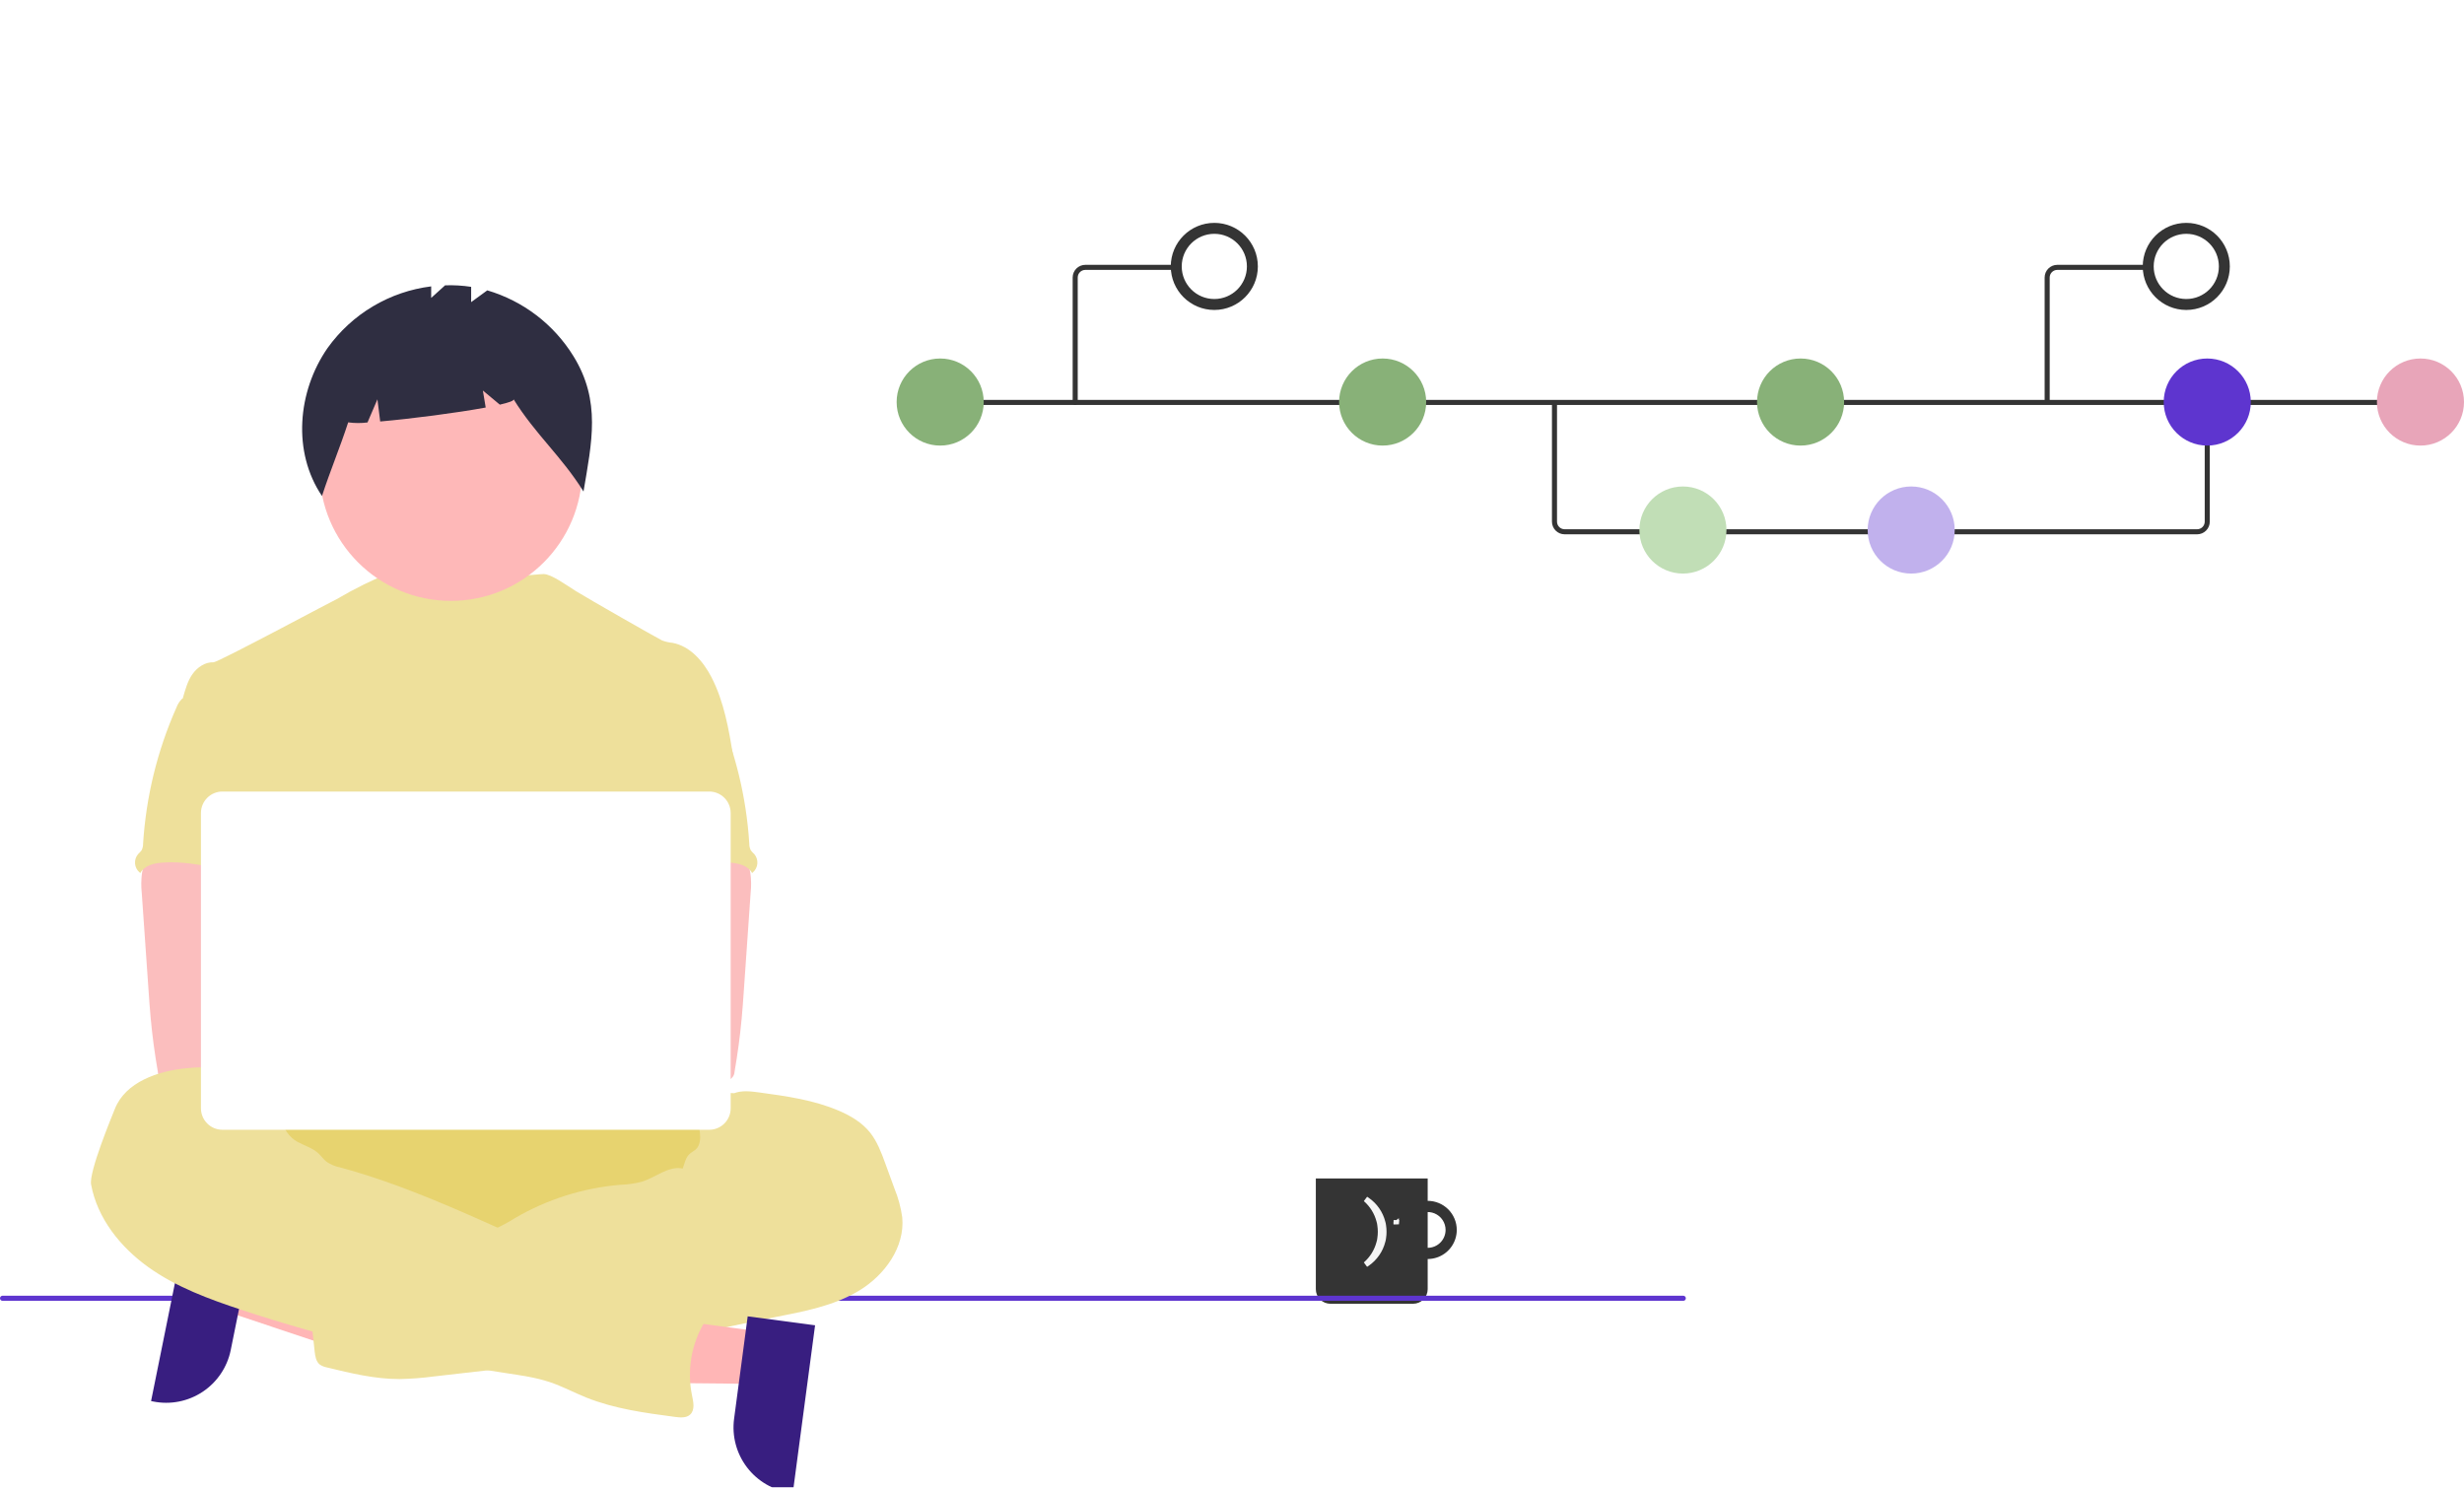<svg width="450" height="272" viewBox="0 0 450 272" fill="none" xmlns="http://www.w3.org/2000/svg">
<g clip-path="url(#clip0)">
<g filter="url(#filter0_d)">
<path d="M259.738 218.345C258.687 218.345 257.661 218.656 256.787 219.24C255.914 219.824 255.233 220.654 254.831 221.624C254.429 222.595 254.324 223.663 254.529 224.694C254.734 225.724 255.239 226.671 255.982 227.414C256.725 228.157 257.671 228.663 258.702 228.868C259.732 229.072 260.8 228.967 261.771 228.565C262.741 228.163 263.571 227.482 264.154 226.609C264.738 225.735 265.049 224.708 265.049 223.657C265.049 222.248 264.49 220.897 263.494 219.901C262.498 218.904 261.147 218.345 259.738 218.345ZM259.738 226.926C259.091 226.926 258.46 226.735 257.922 226.375C257.384 226.016 256.965 225.506 256.718 224.908C256.471 224.311 256.406 223.654 256.532 223.019C256.658 222.385 256.97 221.803 257.427 221.345C257.884 220.888 258.466 220.577 259.1 220.451C259.734 220.325 260.392 220.389 260.989 220.637C261.586 220.884 262.097 221.303 262.456 221.841C262.815 222.379 263.007 223.011 263.007 223.657V223.657C263.007 224.524 262.662 225.356 262.049 225.969C261.436 226.582 260.605 226.926 259.738 226.926Z" fill="#343434"/>
<path d="M239.309 214.258H259.738V234.481C259.738 235.187 259.457 235.864 258.958 236.363C258.459 236.862 257.782 237.143 257.077 237.143H241.97C241.264 237.143 240.587 236.862 240.088 236.363C239.589 235.864 239.309 235.187 239.309 234.481V214.258Z" fill="#343434"/>
</g>
<path d="M307.47 237.605H0.414C0.3 237.593 0.195 237.539 0.119 237.453C0.042 237.368 0 237.258 0 237.143C0 237.028 0.042 236.918 0.119 236.833C0.195 236.747 0.3 236.693 0.414 236.681H307.47C307.584 236.693 307.689 236.747 307.765 236.833C307.842 236.918 307.884 237.028 307.884 237.143C307.884 237.258 307.842 237.368 307.765 237.453C307.689 237.539 307.584 237.593 307.47 237.605Z" fill="#5E35CF"/>
<path d="M401.262 97.597H285.745C285.132 97.596 284.544 97.353 284.111 96.919C283.678 96.486 283.434 95.898 283.433 95.285V73.508H284.358V95.285C284.358 95.653 284.505 96.005 284.765 96.266C285.025 96.526 285.377 96.672 285.745 96.672H401.262C401.63 96.672 401.982 96.526 402.242 96.266C402.502 96.005 402.649 95.653 402.649 95.285V73.356H403.573V95.285C403.573 95.898 403.329 96.486 402.896 96.919C402.462 97.353 401.875 97.596 401.262 97.597Z" fill="#343434"/>
<path d="M443.138 73.046H171.685V73.971H443.138V73.046Z" fill="#343434"/>
<path d="M171.705 81.39C176.096 81.39 179.657 77.829 179.657 73.436C179.657 69.044 176.096 65.483 171.705 65.483C167.313 65.483 163.753 69.044 163.753 73.436C163.753 77.829 167.313 81.39 171.705 81.39Z" fill="#88B178"/>
<path d="M252.511 81.39C256.903 81.39 260.463 77.829 260.463 73.436C260.463 69.044 256.903 65.483 252.511 65.483C248.12 65.483 244.559 69.044 244.559 73.436C244.559 77.829 248.12 81.39 252.511 81.39Z" fill="#88B178"/>
<path d="M307.351 104.767C311.743 104.767 315.303 101.206 315.303 96.813C315.303 92.421 311.743 88.86 307.351 88.86C302.959 88.86 299.399 92.421 299.399 96.813C299.399 101.206 302.959 104.767 307.351 104.767Z" fill="#C1DEB6"/>
<path d="M349.041 104.767C353.433 104.767 356.993 101.206 356.993 96.813C356.993 92.421 353.433 88.86 349.041 88.86C344.65 88.86 341.09 92.421 341.09 96.813C341.09 101.206 344.65 104.767 349.041 104.767Z" fill="#C1B1ED"/>
<path d="M328.839 81.39C333.231 81.39 336.791 77.829 336.791 73.436C336.791 69.044 333.231 65.483 328.839 65.483C324.447 65.483 320.887 69.044 320.887 73.436C320.887 77.829 324.447 81.39 328.839 81.39Z" fill="#88B178"/>
<path d="M442.048 81.39C446.44 81.39 450 77.829 450 73.436C450 69.044 446.44 65.483 442.048 65.483C437.656 65.483 434.096 69.044 434.096 73.436C434.096 77.829 437.656 81.39 442.048 81.39Z" fill="#E8A5B9"/>
<path d="M403.111 81.39C407.503 81.39 411.063 77.829 411.063 73.436C411.063 69.044 407.503 65.483 403.111 65.483C398.719 65.483 395.159 69.044 395.159 73.436C395.159 77.829 398.719 81.39 403.111 81.39Z" fill="#5E35CF"/>
<path d="M196.363 73.971C196.241 73.971 196.123 73.922 196.036 73.835C195.95 73.749 195.901 73.631 195.901 73.508V50.686C195.902 50.073 196.145 49.485 196.579 49.052C197.012 48.619 197.599 48.375 198.212 48.374H214.241C214.364 48.374 214.481 48.423 214.568 48.51C214.655 48.596 214.704 48.714 214.704 48.836C214.704 48.959 214.655 49.077 214.568 49.163C214.481 49.25 214.364 49.299 214.241 49.299H198.212C197.845 49.299 197.492 49.446 197.232 49.706C196.972 49.965 196.826 50.318 196.825 50.686V73.508C196.825 73.631 196.777 73.749 196.69 73.835C196.603 73.922 196.486 73.971 196.363 73.971Z" fill="#343434"/>
<path d="M228.722 48.664C228.722 52.504 225.61 55.617 221.771 55.617C217.931 55.617 214.819 52.504 214.819 48.664C214.819 44.823 217.931 41.71 221.771 41.71C225.61 41.71 228.722 44.823 228.722 48.664Z" stroke="#343434" stroke-width="2"/>
<path d="M374.336 73.508H373.412V50.686C373.413 50.073 373.656 49.485 374.09 49.052C374.523 48.619 375.11 48.375 375.723 48.374H391.752V49.299H375.723C375.356 49.299 375.003 49.446 374.743 49.706C374.483 49.965 374.337 50.318 374.336 50.686V73.508Z" fill="#343434"/>
<path d="M406.233 48.664C406.233 52.504 403.121 55.617 399.281 55.617C395.442 55.617 392.329 52.504 392.329 48.664C392.329 44.823 395.442 41.71 399.281 41.71C403.121 41.71 406.233 44.823 406.233 48.664Z" stroke="#343434" stroke-width="2"/>
<path d="M254.991 223.5L254.994 223.498L254.997 223.642L254.991 223.5ZM254.991 223.5L254.991 223.498M254.991 223.5L254.991 223.498M254.991 223.498L254.991 223.495L254.997 223.352H255.005L254.991 223.498ZM252.644 223.928L252.589 223.568L252.512 223.265C252.095 221.625 251.1 220.188 249.707 219.215C249.609 219.146 249.509 219.081 249.408 219.017C250.618 220.072 251.481 221.465 251.883 223.016L251.971 223.354H251.972L251.975 223.369L252.046 223.642H252.017L252.037 223.778C252.161 224.586 252.161 225.408 252.037 226.215L252.017 226.352H252.043L251.978 226.603L251.972 226.64H251.969L251.881 226.977C251.479 228.528 250.616 229.92 249.407 230.975C249.508 230.912 249.607 230.847 249.704 230.778C251.098 229.806 252.093 228.368 252.51 226.729L252.592 226.405L252.644 226.064C252.752 225.356 252.752 224.636 252.644 223.928Z" fill="#F5F5F5" stroke="#F5F5F5"/>
<g filter="url(#filter1_d)">
<path d="M41.331 228.872L39.432 238.263L74.746 250.06L77.55 236.198L41.331 228.872Z" fill="#FFB6B6"/>
<path d="M44.882 227.096L41.141 245.592L41.141 245.593C40.509 248.718 38.661 251.465 36.004 253.228C33.347 254.991 30.098 255.627 26.973 254.995L26.59 254.917L32.714 224.635L44.882 227.096Z" fill="#381E80"/>
<path d="M89.151 232.462C123.25 232.462 150.892 224.728 150.892 215.189C150.892 205.649 123.25 197.916 89.151 197.916C55.053 197.916 27.411 205.649 27.411 215.189C27.411 224.728 55.053 232.462 89.151 232.462Z" fill="#E7D36F"/>
<path d="M132.92 137.197C132.095 132.235 131.245 127.179 128.94 122.709C127.424 119.781 125.019 116.992 121.777 116.413C121.138 116.356 120.51 116.21 119.912 115.981C118.961 115.523 106.194 108.234 104.165 106.964C102.423 105.874 99.673 103.856 98.286 103.856C96.891 103.825 91.541 105.071 70.661 103.438C67.148 104.848 63.747 106.521 60.486 108.442C60.419 108.397 38.814 120.001 38.002 119.971C36.465 119.906 35.036 120.89 34.155 122.13C33.274 123.369 32.861 124.904 32.428 126.387C37.147 136.898 41.465 147.422 46.184 157.933C46.405 158.329 46.522 158.774 46.525 159.227C46.43 159.698 46.23 160.141 45.938 160.522C43.624 164.24 43.697 168.917 43.95 173.287C44.203 177.657 44.516 182.273 42.563 186.19C42.032 187.266 41.342 188.25 40.836 189.325C39.653 191.761 39.226 199.551 39.917 202.168L126.484 204.649C124.623 199.531 132.92 137.197 132.92 137.197Z" fill="#EEE09B"/>
<path d="M24.945 158.399C24.773 159.648 24.755 160.915 24.894 162.169L26.134 179.99C26.251 181.67 26.366 183.346 26.523 185.021C26.821 188.273 27.266 191.499 27.818 194.72C27.83 195.177 28.023 195.611 28.355 195.926C28.687 196.241 29.13 196.411 29.588 196.4C35.049 197.556 40.692 197.509 46.266 197.195C54.772 196.72 76.533 195.821 77.862 194.094C79.192 192.367 78.417 189.573 76.683 188.176C74.95 186.779 46.233 183.374 46.233 183.374C46.514 181.15 47.36 179.056 48.163 176.944C49.606 173.199 50.953 169.331 50.979 165.319C51.005 161.307 49.493 157.089 46.208 154.791C43.505 152.904 40.025 152.554 36.731 152.632C34.335 152.701 30.194 152.126 28.005 153.064C26.273 153.827 25.269 156.702 24.945 158.399Z" fill="#FBBEBE"/>
<path d="M133.074 198.685C134.511 198.136 136.096 198.335 137.637 198.542C142.598 199.22 147.632 199.915 152.231 201.898C154.389 202.822 156.445 204.057 157.904 205.874C159.198 207.511 159.955 209.514 160.672 211.488L162.33 216.031C163.035 217.737 163.521 219.526 163.776 221.355C164.294 226.792 160.577 231.918 155.901 234.742C151.225 237.567 145.72 238.572 140.358 239.626C134.995 240.68 129.611 241.845 124.271 243.081C121.78 243.727 119.252 244.225 116.702 244.57C110.986 245.218 105.01 244.264 99.579 246.155C97.42 246.911 95.3 248.034 93.061 248.556C91.572 248.869 90.067 249.099 88.553 249.243L78.273 250.417C76.183 250.697 74.078 250.858 71.97 250.901C67.48 250.901 63.063 249.837 58.703 248.774C58.239 248.692 57.798 248.514 57.408 248.251C56.718 247.707 56.567 246.744 56.467 245.872C56.027 242.012 55.642 238.147 55.312 234.278C55.208 233.021 55.13 231.661 55.817 230.603C56.68 229.309 58.364 228.902 59.901 228.651C66.419 227.585 73.022 227.126 79.624 227.282C82.132 224.773 86.269 224.76 89.555 223.396C90.763 222.84 91.933 222.204 93.056 221.491C98.933 218.061 105.501 215.986 112.282 215.415C113.61 215.375 114.929 215.187 116.215 214.854C118.758 214.064 121.077 211.913 123.689 212.44C124.012 211.546 124.237 210.35 124.983 209.737C125.353 209.421 125.812 209.21 126.153 208.873C126.874 208.143 126.939 206.995 126.831 205.976C126.723 204.957 126.481 203.912 126.744 202.918C126.854 202.542 127.015 202.183 127.224 201.851C128.514 199.617 130.47 198.469 133.074 198.685Z" fill="#EEE09B"/>
<path d="M32.179 126.707C31.758 127.148 31.432 127.67 31.22 128.241C27.73 136.107 25.669 144.533 25.133 153.122C25.142 153.541 25.046 153.956 24.852 154.327C24.661 154.574 24.449 154.804 24.217 155.014C24.016 155.253 23.863 155.53 23.768 155.828C23.673 156.127 23.638 156.441 23.664 156.753C23.691 157.064 23.778 157.368 23.922 157.646C24.066 157.924 24.263 158.171 24.502 158.373C24.542 158.406 24.582 158.438 24.623 158.469C25.336 157.128 27.041 156.689 28.557 156.573C35.814 155.999 42.904 159.376 50.183 159.121C49.669 157.346 48.931 155.64 48.512 153.844C46.66 145.868 51.279 137.184 48.447 129.502C47.881 127.965 46.936 126.453 45.447 125.779C44.83 125.531 44.184 125.36 43.525 125.271C41.686 124.938 38.024 123.518 36.246 124.088C35.59 124.299 35.331 124.917 34.787 125.29C33.96 125.818 32.864 126.012 32.179 126.707Z" fill="#EEE09B"/>
<path d="M132.972 153.064C130.783 152.126 126.642 152.701 124.246 152.632C120.952 152.554 117.472 152.904 114.77 154.791C111.484 157.089 109.973 161.307 109.999 165.319C110.024 169.331 111.371 173.199 112.814 176.944C113.617 179.056 114.463 181.15 114.744 183.374C114.744 183.374 86.027 186.779 84.294 188.176C82.56 189.573 81.785 192.367 83.115 194.094C84.444 195.821 125.928 197.556 131.39 196.4C131.847 196.411 132.29 196.241 132.622 195.926C132.954 195.611 133.147 195.177 133.16 194.72C133.711 191.499 134.156 188.273 134.454 185.021C134.612 183.346 134.726 181.67 134.843 179.99L136.083 162.169C136.222 160.915 136.204 159.648 136.032 158.399C135.708 156.702 134.704 153.827 132.972 153.064Z" fill="#FBBEBE"/>
<path d="M126.19 125.29C125.646 124.917 125.388 124.299 124.731 124.088C122.953 123.518 119.291 124.938 117.452 125.271C116.793 125.36 116.147 125.531 115.531 125.779C114.041 126.453 113.096 127.965 112.53 129.502C109.698 137.184 114.318 145.868 112.465 153.844C112.046 155.64 111.308 157.346 110.794 159.121C118.074 159.376 125.163 155.999 132.42 156.573C133.936 156.689 135.642 157.128 136.354 158.469C136.395 158.438 136.435 158.406 136.475 158.373C136.714 158.171 136.911 157.924 137.055 157.646C137.199 157.368 137.286 157.064 137.313 156.753C137.339 156.441 137.304 156.127 137.209 155.828C137.114 155.53 136.962 155.253 136.76 155.014C136.528 154.804 136.316 154.574 136.125 154.327C135.932 153.956 135.835 153.541 135.844 153.122C135.308 144.533 133.247 136.107 129.757 128.241C129.545 127.67 129.219 127.148 128.799 126.707C128.114 126.012 127.017 125.818 126.19 125.29Z" fill="#EEE09B"/>
<path d="M138.33 242.278L137.069 251.776L99.838 251.427L101.701 237.409L138.33 242.278Z" fill="#FFB6B6"/>
<path d="M147.858 241.079L143.788 271.706L143.401 271.654C140.24 271.234 137.375 269.575 135.437 267.042C133.499 264.51 132.646 261.311 133.066 258.15L133.066 258.149L135.552 239.443L147.858 241.079Z" fill="#381E80"/>
<path d="M50.743 203.491C50.743 203.923 50.065 203.491 50.003 203.029C49.528 199.535 46.756 196.655 43.527 195.256C40.297 193.857 36.619 193.783 33.122 194.116C27.833 194.617 21.896 196.642 19.962 201.586C19.504 202.742 15.217 213.034 15.635 215.349C16.762 221.524 20.985 226.805 26.101 230.463C31.218 234.121 37.196 236.306 43.159 238.277C58.925 243.477 75.101 247.342 91.515 249.828C94.175 250.23 96.861 250.601 99.408 251.456C101.687 252.22 103.82 253.365 106.048 254.263C111.229 256.344 116.803 257.087 122.325 257.817C123.266 257.938 124.346 258.024 125.041 257.385C125.939 256.553 125.642 255.101 125.386 253.905C124.449 249.357 125.235 244.622 127.593 240.622C128.517 239.067 129.719 237.474 129.544 235.675C129.337 233.576 127.247 232.09 125.166 231.753C123.085 231.416 120.97 231.913 118.879 232.185C118.163 232.35 117.412 232.275 116.742 231.974C116.432 231.764 116.15 231.514 115.905 231.231C114.465 229.842 112.623 228.945 110.642 228.668C108.661 228.391 106.643 228.749 104.878 229.689C104.105 230.121 102.936 229.158 102.132 228.796L93.052 224.685C82.621 219.965 72.138 215.223 61.102 212.235C60.222 212.062 59.385 211.714 58.641 211.211C58.093 210.779 57.7 210.194 57.195 209.713C56.093 208.672 54.56 208.257 53.24 207.519C51.92 206.78 50.441 204.972 50.743 203.491Z" fill="#EEE09B"/>
<path d="M74.248 197.251C77.822 197.251 80.72 194.353 80.72 190.778C80.72 187.203 77.822 184.305 74.248 184.305C70.674 184.305 67.776 187.203 67.776 190.778C67.776 194.353 70.674 197.251 74.248 197.251Z" fill="#FBBEBE"/>
<path d="M88.578 197.251C92.152 197.251 95.05 194.353 95.05 190.778C95.05 187.203 92.152 184.305 88.578 184.305C85.004 184.305 82.106 187.203 82.106 190.778C82.106 194.353 85.004 197.251 88.578 197.251Z" fill="#FBBEBE"/>
<path d="M128.527 205.364H39.615C38.577 205.363 37.581 204.95 36.847 204.216C36.113 203.481 35.7 202.486 35.699 201.448V147.498C35.7 146.46 36.113 145.464 36.847 144.73C37.581 143.996 38.577 143.583 39.615 143.582H128.527C129.565 143.583 130.56 143.996 131.294 144.73C132.028 145.464 132.441 146.46 132.442 147.498V201.448C132.441 202.486 132.028 203.481 131.294 204.216C130.56 204.95 129.565 205.363 128.527 205.364Z" fill="white"/>
<path d="M83.855 177.064C85.286 177.064 86.446 175.904 86.446 174.473C86.446 173.042 85.286 171.882 83.855 171.882C82.424 171.882 81.265 173.042 81.265 174.473C81.265 175.904 82.424 177.064 83.855 177.064Z" fill="white"/>
<path d="M81.35 108.754C94.593 108.754 105.328 98.017 105.328 84.772C105.328 71.527 94.593 60.789 81.35 60.789C68.107 60.789 57.371 71.527 57.371 84.772C57.371 98.017 68.107 108.754 81.35 108.754Z" fill="#FEB8B8"/>
<path d="M103.745 64.082C100.161 58.259 94.549 53.969 87.991 52.036L85.047 54.185V51.395C83.472 51.154 81.878 51.061 80.286 51.118L77.746 53.416V51.309C73.986 51.776 70.363 53.017 67.106 54.955C63.85 56.892 61.03 59.484 58.825 62.566C53.309 70.518 52.378 81.582 57.803 89.598C59.292 85.02 61.099 80.726 62.589 76.149C63.759 76.308 64.945 76.314 66.117 76.166L67.929 71.938L68.435 75.987C74.051 75.498 82.38 74.423 87.703 73.439L87.186 70.332L90.283 72.914C91.914 72.538 92.882 72.198 92.802 71.937C96.761 78.322 101.607 82.399 105.566 88.783C107.07 79.781 108.8 72.296 103.745 64.082Z" fill="#2F2E41"/>
</g>
</g>
<defs>
<filter id="filter0_d" x="239.309" y="214.258" width="26.741" height="23.884" filterUnits="userSpaceOnUse" color-interpolation-filters="sRGB">
<feFlood flood-opacity="0" result="BackgroundImageFix"/>
<feColorMatrix in="SourceAlpha" type="matrix" values="0 0 0 0 0 0 0 0 0 0 0 0 0 0 0 0 0 0 127 0"/>
<feOffset dx="1" dy="1"/>
<feColorMatrix type="matrix" values="0 0 0 0 0.847 0 0 0 0 0.18 0 0 0 0 0.376 0 0 0 1 0"/>
<feBlend mode="normal" in2="BackgroundImageFix" result="effect1_dropShadow"/>
<feBlend mode="normal" in="SourceGraphic" in2="effect1_dropShadow" result="shape"/>
</filter>
<filter id="filter1_d" x="15.607" y="51.102" width="149.218" height="221.604" filterUnits="userSpaceOnUse" color-interpolation-filters="sRGB">
<feFlood flood-opacity="0" result="BackgroundImageFix"/>
<feColorMatrix in="SourceAlpha" type="matrix" values="0 0 0 0 0 0 0 0 0 0 0 0 0 0 0 0 0 0 127 0"/>
<feOffset dx="1" dy="1"/>
<feColorMatrix type="matrix" values="0 0 0 0 0.847 0 0 0 0 0.18 0 0 0 0 0.376 0 0 0 1 0"/>
<feBlend mode="normal" in2="BackgroundImageFix" result="effect1_dropShadow"/>
<feBlend mode="normal" in="SourceGraphic" in2="effect1_dropShadow" result="shape"/>
</filter>
<clipPath id="clip0">
<rect width="450" height="271.411" fill="white" transform="translate(0 0.294)"/>
</clipPath>
</defs>
</svg>

